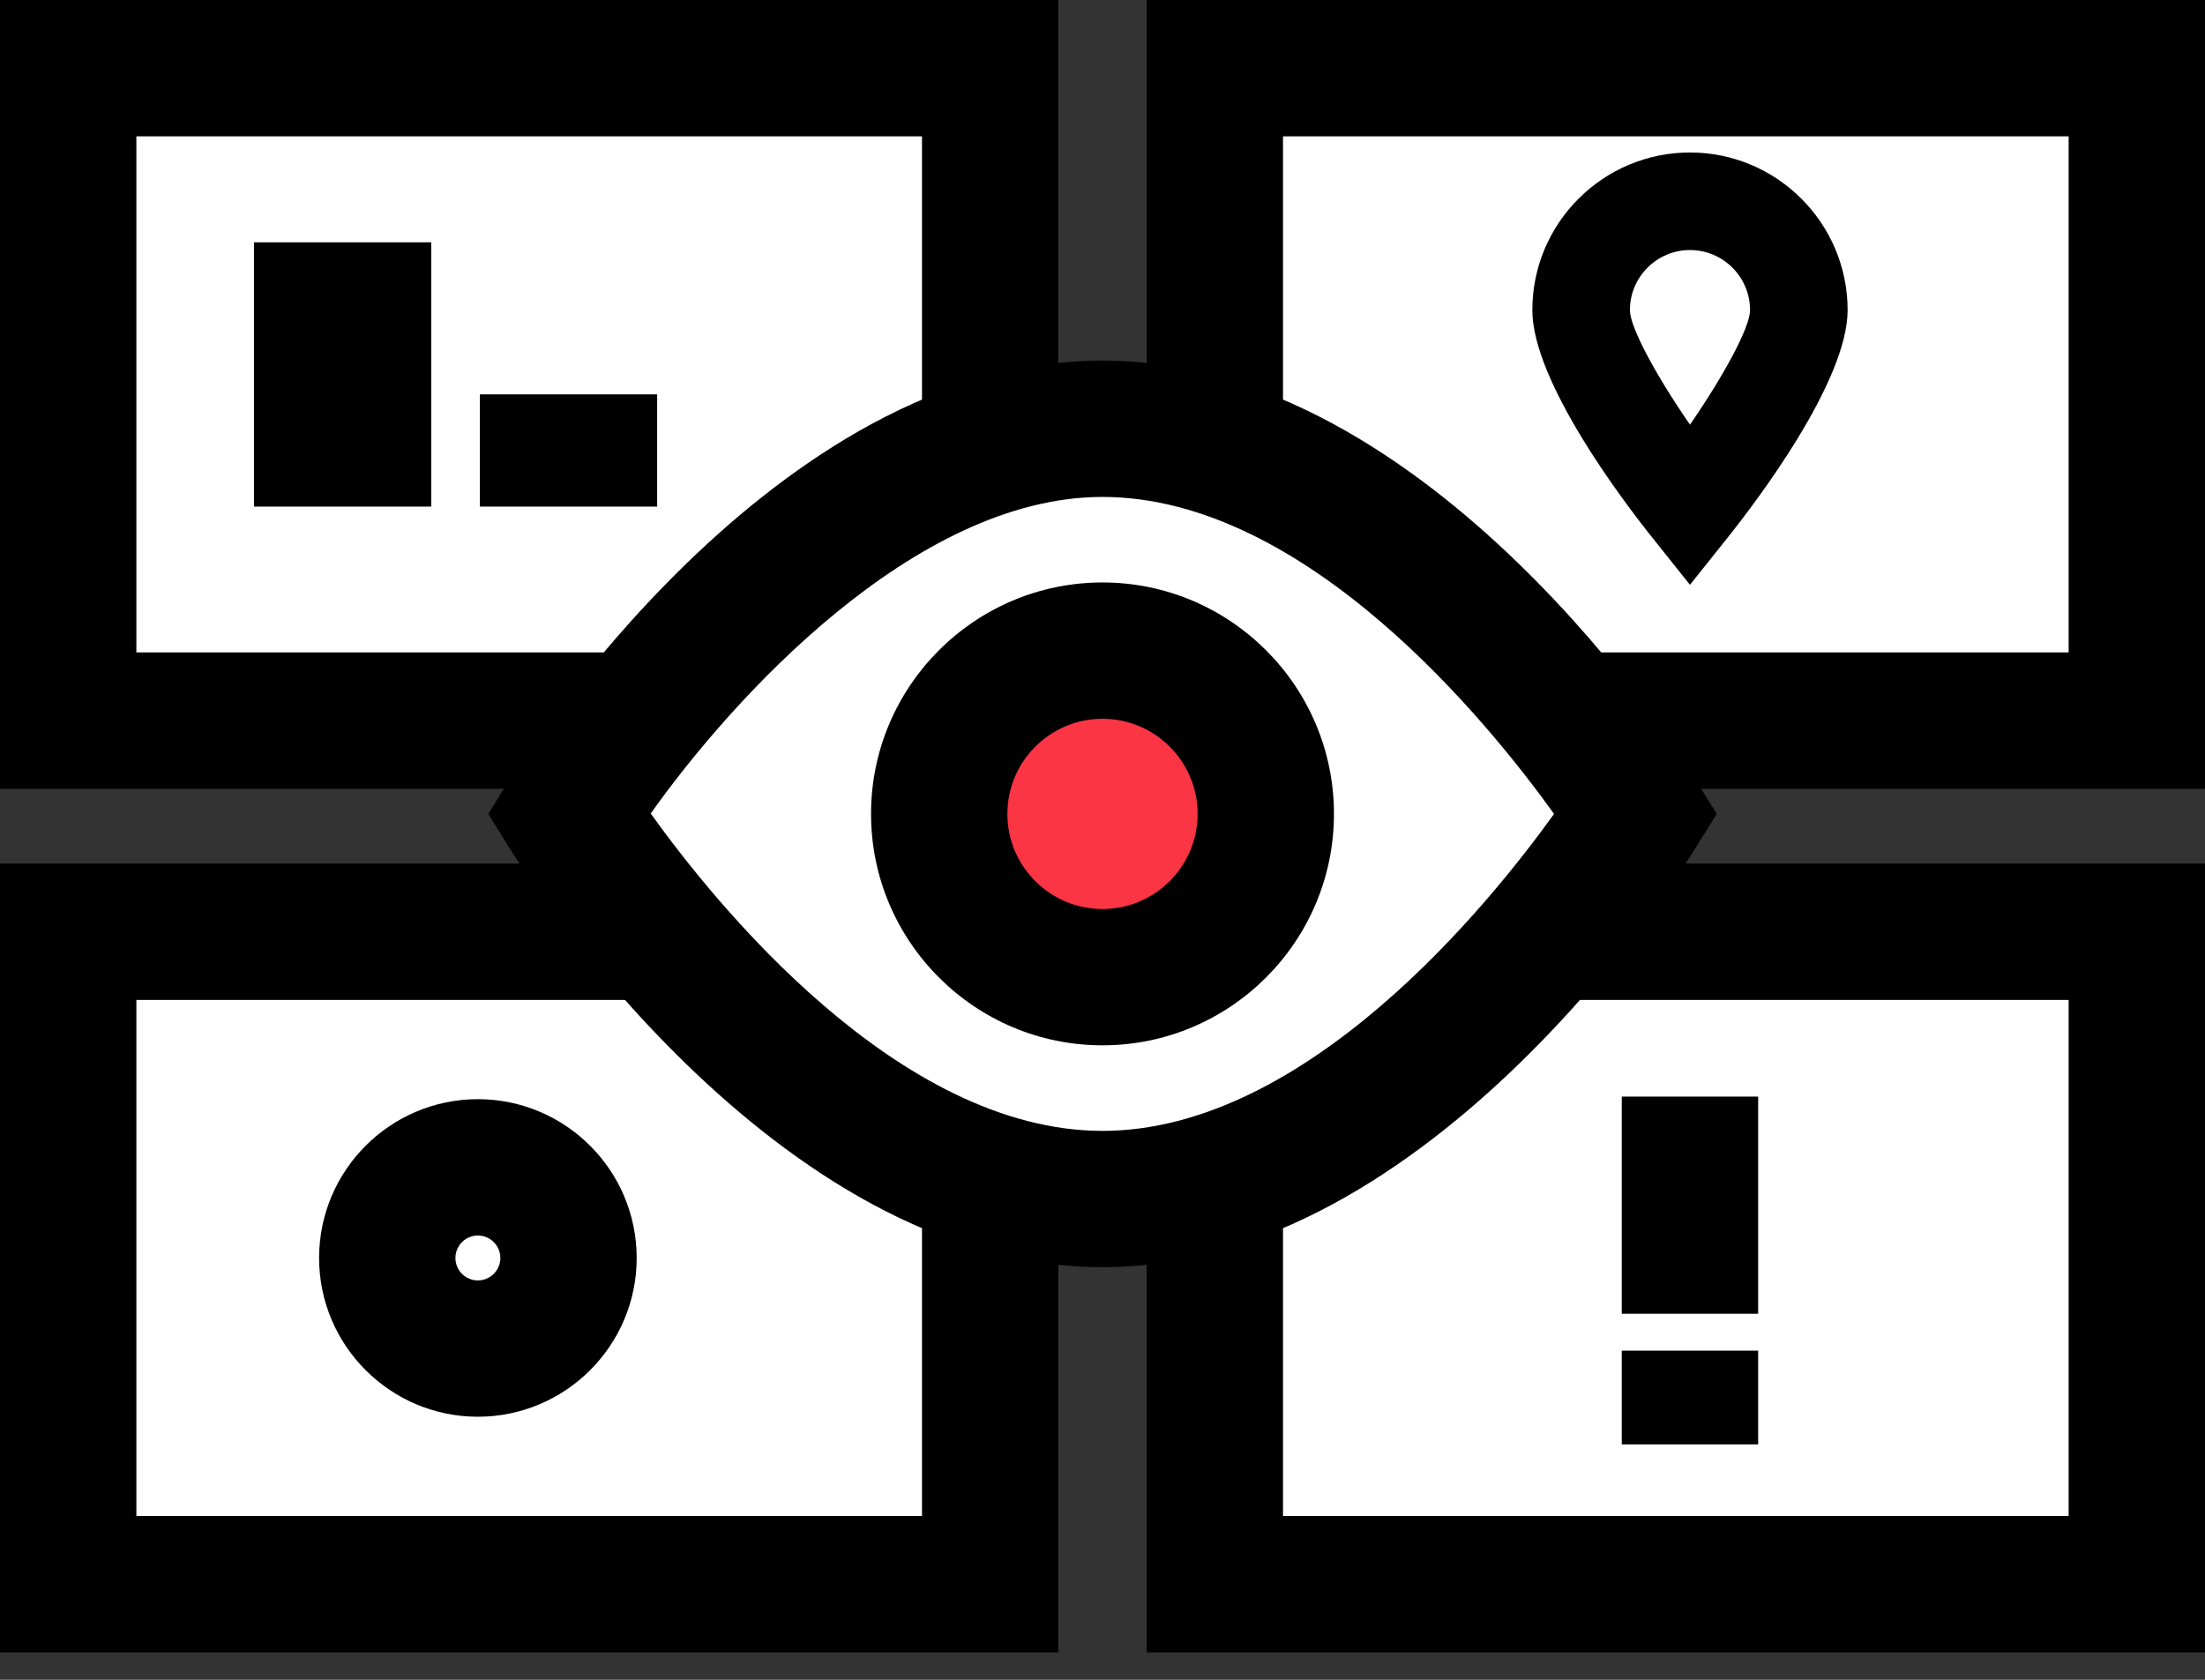 <svg width="63" height="48" viewBox="0 0 63 48" fill="none" xmlns="http://www.w3.org/2000/svg">
<rect x="0" y="0" width="63" height="48" fill="#333333" stroke="none"/>
<path d="M61.052 26.625H34.709V45.268H61.052V26.625Z" fill="white"/>
<path d="M63 47.216H32.761V24.677H63V47.216ZM36.657 43.32H59.104V28.573H36.657V43.32Z" fill="black"/>
<path d="M28.291 26.625H1.948V45.268H28.291V26.625Z" fill="white"/>
<path d="M30.239 47.216H0V24.677H30.238V47.216H30.239ZM3.896 43.32H26.343V28.573H3.896V43.32Z" fill="black"/>
<path d="M61.052 1.948H34.709V20.591H61.052V1.948Z" fill="white"/>
<path d="M63 22.539H32.761V0H63V22.539ZM36.657 18.643H59.104V3.896H36.657V18.643Z" fill="black"/>
<path d="M28.291 1.948H1.948V20.591H28.291V1.948Z" fill="white"/>
<path d="M30.239 22.539H0V0H30.238V22.539H30.239ZM3.896 18.643H26.343V3.896H3.896V18.643Z" fill="black"/>
<path d="M31.5 34.262C23.074 34.262 16.242 23.256 16.242 23.256C16.242 23.256 23.074 12.25 31.5 12.25C39.926 12.25 46.758 23.256 46.758 23.256C46.758 23.256 39.926 34.262 31.5 34.262Z" fill="white"/>
<path d="M31.5 36.21C22.098 36.21 14.89 24.771 14.588 24.284L13.95 23.257L14.588 22.23C14.89 21.743 22.099 10.304 31.5 10.304C40.902 10.304 48.11 21.743 48.412 22.23L49.05 23.257L48.412 24.284C48.11 24.771 40.902 36.21 31.5 36.21ZM18.592 23.246C20.425 25.806 25.662 32.315 31.5 32.315C37.329 32.315 42.559 25.826 44.401 23.257C42.559 20.689 37.33 14.2 31.5 14.2C26.12 14.199 20.889 20.006 18.592 23.246Z" fill="black"/>
<path d="M31.5 27.922C34.077 27.922 36.166 25.834 36.166 23.257C36.166 20.68 34.077 18.591 31.5 18.591C28.923 18.591 26.834 20.68 26.834 23.257C26.834 25.834 28.923 27.922 31.5 27.922Z" fill="#FB3544"/>
<path d="M31.5 29.87C27.853 29.87 24.887 26.903 24.887 23.257C24.887 19.61 27.854 16.644 31.5 16.644C35.147 16.644 38.113 19.611 38.113 23.257C38.113 26.903 35.147 29.87 31.5 29.87ZM31.5 20.539C30.002 20.539 28.782 21.758 28.782 23.257C28.782 24.756 30.001 25.975 31.5 25.975C32.998 25.975 34.218 24.756 34.218 23.257C34.218 21.758 32.998 20.539 31.5 20.539Z" fill="black"/>
<path d="M12.321 6.924H7.256V14.476H12.321V6.924Z" fill="black"/>
<path d="M18.776 11.269H13.711V14.476H18.776V11.269Z" fill="black"/>
<path d="M13.654 38.536C15.084 38.536 16.243 37.377 16.243 35.947C16.243 34.517 15.084 33.357 13.654 33.357C12.224 33.357 11.065 34.517 11.065 35.947C11.065 37.377 12.224 38.536 13.654 38.536Z" fill="white"/>
<path d="M13.654 40.483C11.152 40.483 9.117 38.448 9.117 35.947C9.117 33.444 11.152 31.409 13.654 31.409C16.156 31.409 18.191 33.445 18.191 35.947C18.191 38.448 16.156 40.483 13.654 40.483ZM13.654 35.305C13.3 35.305 13.012 35.593 13.012 35.947C13.012 36.301 13.3 36.588 13.654 36.588C14.007 36.588 14.296 36.3 14.296 35.947C14.296 35.593 14.007 35.305 13.654 35.305Z" fill="black"/>
<path d="M50.233 31.335H46.336V37.54H50.233V31.335Z" fill="black"/>
<path d="M50.233 38.595H46.336V41.273H50.233V38.595Z" fill="black"/>
<path d="M45.174 8.861C45.174 7.143 46.567 5.75 48.285 5.75C50.002 5.75 51.395 7.143 51.395 8.861C51.395 10.579 48.285 14.476 48.285 14.476C48.285 14.476 45.174 10.579 45.174 8.861Z" fill="white"/>
<path d="M48.285 16.711L47.195 15.345C46.394 14.342 43.781 10.907 43.781 8.861C43.781 6.377 45.801 4.357 48.285 4.357C50.768 4.357 52.789 6.377 52.789 8.861C52.789 10.907 50.175 14.342 49.374 15.346L48.285 16.711ZM48.285 7.145C47.339 7.145 46.569 7.915 46.569 8.861C46.569 9.347 47.296 10.701 48.285 12.135C49.273 10.7 50.001 9.347 50.001 8.861C50.001 7.915 49.231 7.145 48.285 7.145Z" fill="black"/>
</svg>
